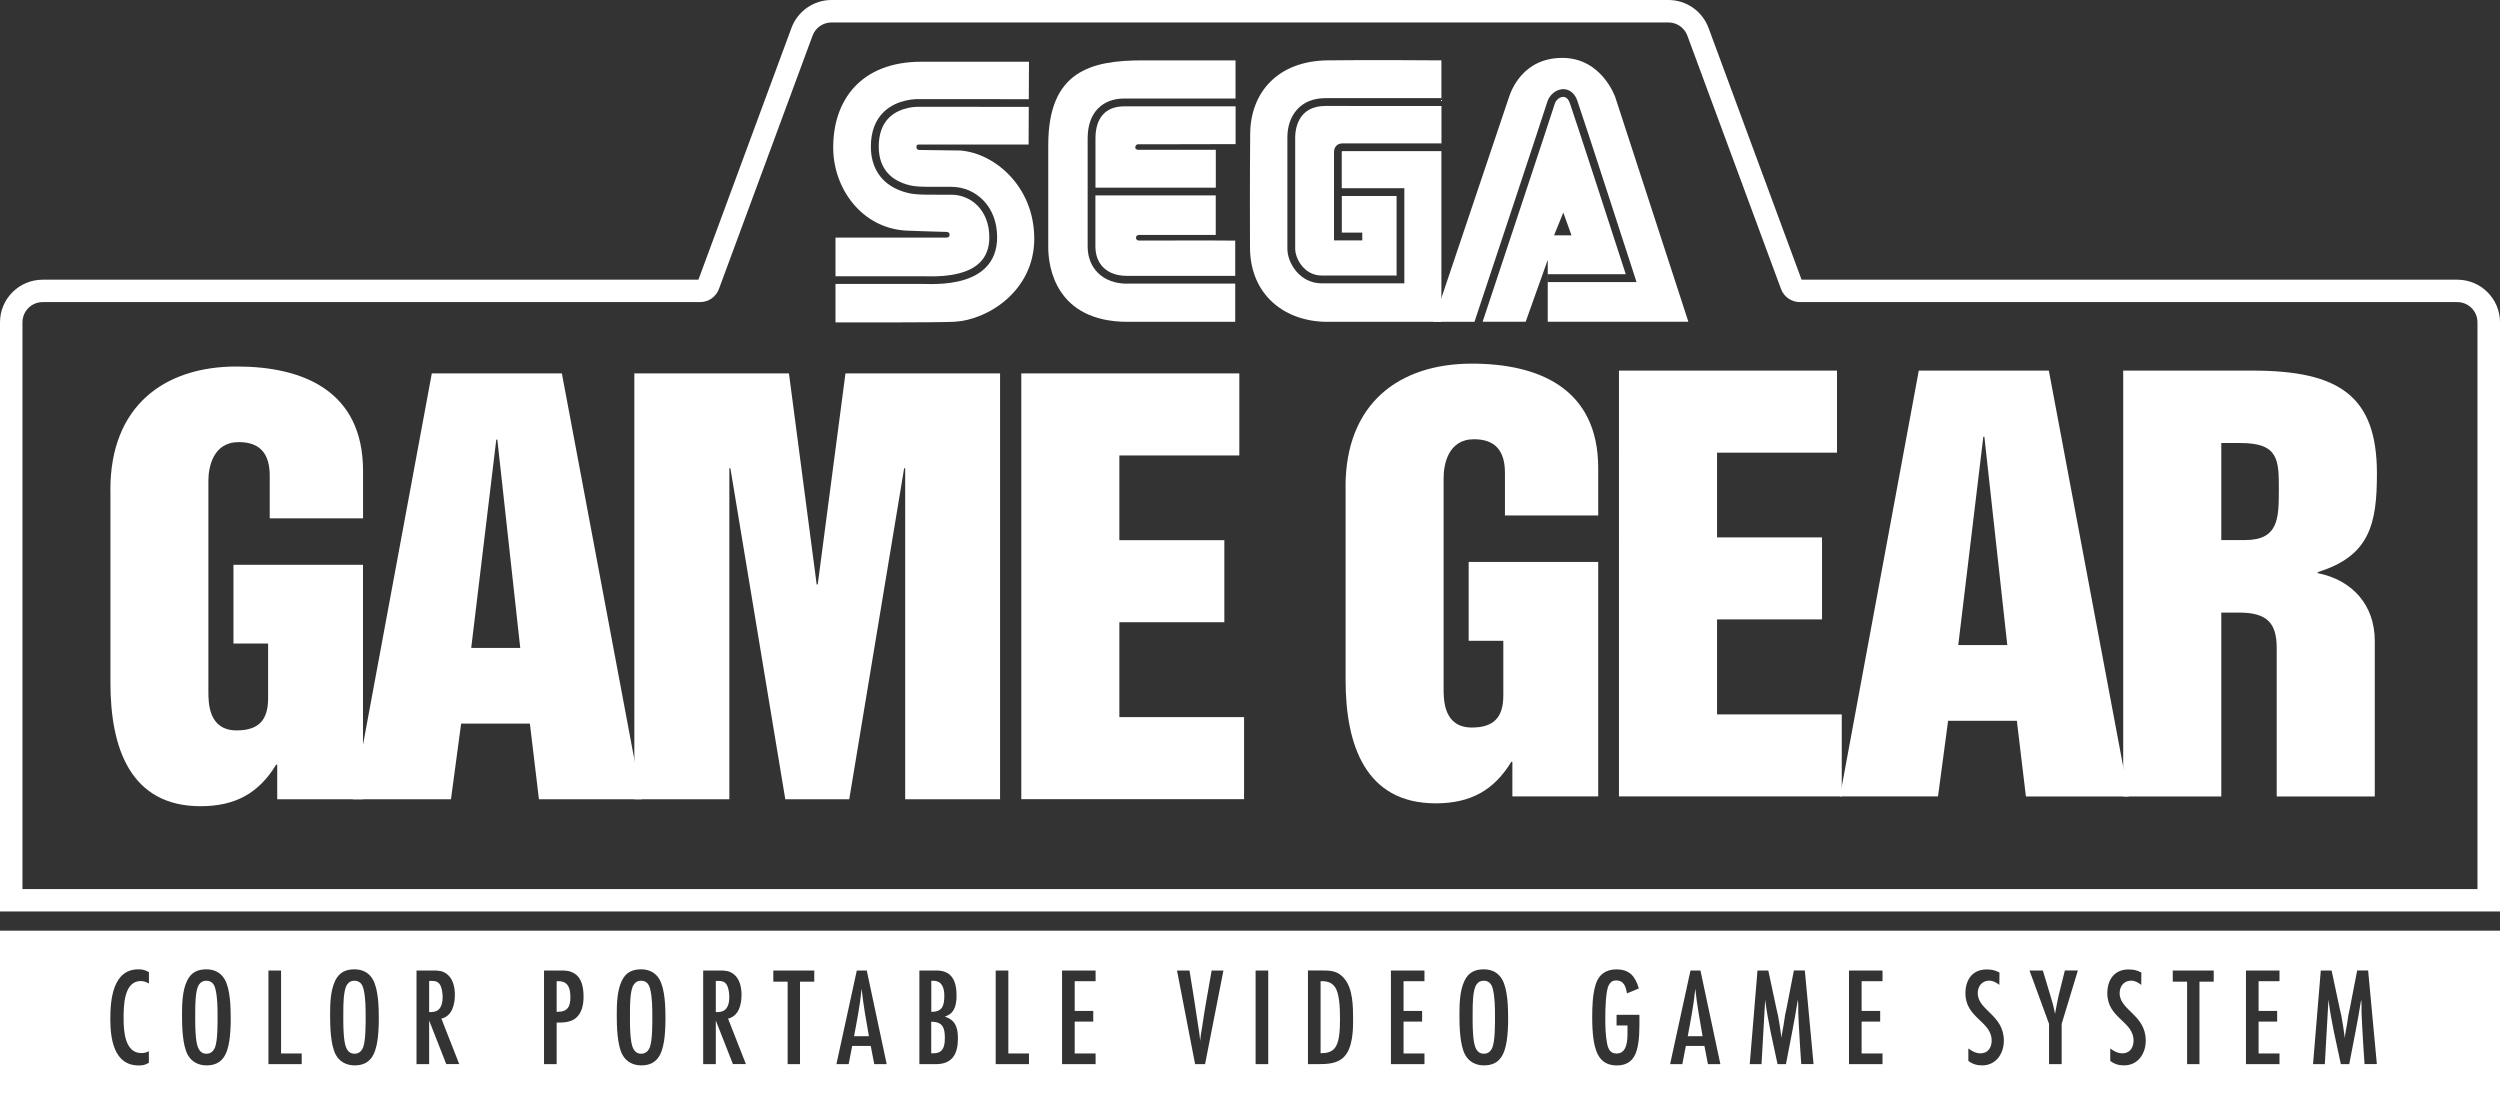 <?xml version="1.0" encoding="utf-8"?>
<!-- Generator: Adobe Illustrator 26.0.3, SVG Export Plug-In . SVG Version: 6.00 Build 0)  -->
<svg version="1.1" id="Layer_1" xmlns="http://www.w3.org/2000/svg" xmlns:xlink="http://www.w3.org/1999/xlink" x="0px" y="0px"
	 viewBox="0 0 3839 1695.3" style="enable-background:new 0 0 3839 1695.3;" xml:space="preserve">
<rect x="0" y="0" width="3839" height="1695.3" fill="#333333" stroke="none"/>
<style type="text/css">
	.st0{fill:#FFFFFF;}
	.st1{fill:#FFA300;}
	.st2{fill:#D60700;}
	.st3{fill:#034693;}
	.st4{fill:none;stroke:#FFFFFF;stroke-width:11.969;stroke-miterlimit:10;}
	
		.st5{clip-path:url(#SVGID_00000123424854668891501650000005206899622852228284_);fill:none;stroke:#FFFFFF;stroke-width:11.969;stroke-miterlimit:10;}
	
		.st6{clip-path:url(#SVGID_00000054971087272074898240000006569793128574715800_);fill:none;stroke:#FFFFFF;stroke-width:11.969;stroke-miterlimit:10;}
	
		.st7{clip-path:url(#SVGID_00000024706441927392201490000011302441660496313780_);fill:none;stroke:#FFFFFF;stroke-width:11.969;stroke-miterlimit:10;}
	
		.st8{clip-path:url(#SVGID_00000035508982605534094760000014498513454693948065_);fill:none;stroke:#FFFFFF;stroke-width:11.969;stroke-miterlimit:10;}
	
		.st9{clip-path:url(#SVGID_00000042726734512496800630000011036501914803404467_);fill:none;stroke:#FFFFFF;stroke-width:11.969;stroke-miterlimit:10;}
	
		.st10{clip-path:url(#SVGID_00000146480207435752566600000017050267908568019385_);fill:none;stroke:#FFFFFF;stroke-width:11.969;stroke-miterlimit:10;}
	.st11{fill:none;stroke:#000000;stroke-width:11.969;stroke-miterlimit:10;}
	
		.st12{clip-path:url(#SVGID_00000067929220952126706130000015203795295437439644_);fill:none;stroke:#000000;stroke-width:11.969;stroke-miterlimit:10;}
	
		.st13{clip-path:url(#SVGID_00000145742968514519534630000005471368661941650592_);fill:none;stroke:#000000;stroke-width:11.969;stroke-miterlimit:10;}
	
		.st14{clip-path:url(#SVGID_00000145759353144734077150000013019111364198789566_);fill:none;stroke:#000000;stroke-width:11.969;stroke-miterlimit:10;}
	
		.st15{clip-path:url(#SVGID_00000059273763040329476870000008610944821993246639_);fill:none;stroke:#000000;stroke-width:11.969;stroke-miterlimit:10;}
	
		.st16{clip-path:url(#SVGID_00000110434814546572919530000007339667699666765234_);fill:none;stroke:#000000;stroke-width:11.969;stroke-miterlimit:10;}
	
		.st17{clip-path:url(#SVGID_00000048471693794832299730000004282005767635668916_);fill:none;stroke:#000000;stroke-width:11.969;stroke-miterlimit:10;}
	.st18{fill:none;}
</style>
<g>
	<g>
		<path class="st0" d="M1116,1512.3c-3.2-5.4-8-6-13.6-6h-3.2v47.9c5,0,10.1-0.2,14-3.4c5.4-4.5,6.7-12.7,6.7-19.4
			C1119.9,1525.5,1119,1517.5,1116,1512.3z"/>
		<path class="st0" d="M2292.6,1519.6c-1.7-7.8-5.6-13.6-14.2-13.6c-5.2,0-8.4,1.9-11.2,6c-5.8,8.2-5.8,31.7-5.8,41.8
			c0,15.1-0.4,30.6,1.9,45.5c1.5,8.8,4.5,18.8,15.3,18.8c6.9,0,11-4.1,13.4-10.3c3.9-11,3.7-35.8,3.7-48.3
			C2295.6,1546.4,2295.6,1532.6,2292.6,1519.6z"/>
		<path class="st0" d="M1450.1,1528.7c0-11.2-3.4-22.6-16.8-22.6h-3.2v47.6h1.3C1447.9,1553.7,1450.1,1542.7,1450.1,1528.7z"/>
		<path class="st0" d="M1430,1569v48.5c4.1,0,8.4,0,12.1-1.7c8-3.7,8.8-14.2,8.8-21.8C1451,1578.3,1447.7,1569,1430,1569z"/>
		<path class="st0" d="M1311.5,1591.2h22.8c-4.3-24.1-8.6-48.5-11.2-72.9C1320.8,1542.9,1316,1567.1,1311.5,1591.2z"/>
		<path class="st0" d="M558.4,1519.6c-1.7-7.8-5.6-13.6-14.2-13.6c-5.2,0-8.4,1.9-11.2,6c-5.8,8.2-5.8,31.7-5.8,41.8
			c0,15.1-0.4,30.6,1.9,45.5c1.5,8.8,4.5,18.8,15.3,18.8c6.9,0,11-4.1,13.4-10.3c3.9-11,3.7-35.8,3.7-48.3
			C561.4,1546.4,561.4,1532.6,558.4,1519.6z"/>
		<path class="st0" d="M998.6,1519.6c-1.7-7.8-5.6-13.6-14.2-13.6c-5.2,0-8.4,1.9-11.2,6c-5.8,8.2-5.8,31.7-5.8,41.8
			c0,15.1-0.4,30.6,1.9,45.5c1.5,8.8,4.5,18.8,15.3,18.8c6.9,0,11-4.1,13.4-10.3c3.9-11,3.7-35.8,3.7-48.3
			C1001.6,1546.4,1001.6,1532.6,998.6,1519.6z"/>
		<path class="st0" d="M331,1519.6c-1.7-7.8-5.6-13.6-14.2-13.6c-5.2,0-8.4,1.9-11.2,6c-5.8,8.2-5.8,31.7-5.8,41.8
			c0,15.1-0.4,30.6,1.9,45.5c1.5,8.8,4.5,18.8,15.3,18.8c6.9,0,11-4.1,13.4-10.3c3.9-11,3.7-35.8,3.7-48.3
			C334,1546.4,334,1532.6,331,1519.6z"/>
		<path class="st0" d="M857.4,1506.7h-2.6v47h1.7c15.7,0,19.4-8.6,19.4-22.8C875.9,1517.9,872.5,1506.7,857.4,1506.7z"/>
		<path class="st0" d="M675.8,1512.3c-3.2-5.4-8-6-13.6-6H659v47.9c5,0,10.1-0.2,14-3.4c5.4-4.5,6.7-12.7,6.7-19.4
			C679.7,1525.5,678.8,1517.5,675.8,1512.3z"/>
		<path class="st0" d="M2030.3,1506.7h-2.4v110.6h0.9c18.3,0,24.6-8.4,27.4-25.6c1.3-8.8,1.5-17.9,1.5-26.7c0-9.3-0.2-18.8-1.3-28
			C2054.2,1520.3,2049.9,1506.7,2030.3,1506.7z"/>
		<path class="st0" d="M2591.7,1591.2h22.8c-4.3-24.1-8.6-48.5-11.2-72.9C2600.9,1542.9,2596.2,1567.1,2591.7,1591.2z"/>
		<path class="st0" d="M0,1429.1l0,266.2h3839v-266.2H0z M228.6,1510.2c-3.9-2.2-8-3.7-12.5-3.7c-26.1,0-26.3,38.8-26.3,57.1
			c0,18.8,1.5,53.5,27.4,53.5c4.3,0,7.5-0.9,11.4-2.8v17.7c-5.8,3.4-9.1,4.1-15.7,4.1c-38.4,0-43.5-41.8-43.5-71.3
			s3.7-76.3,43.1-76.3c6.7,0,10.3,1.1,16.2,4.3V1510.2z M352.1,1598.7c-3.4,21.1-11,37.3-34.9,37.3c-12.3,0-22.8-5.2-28.9-16.2
			c-8.2-14.9-8.8-44-8.8-61c0-16.8,0.4-37.5,7.8-52.8c6-12.5,15.7-17.5,29.5-17.5c12.1,0,22,4.7,28.2,15.3c8.8,15.3,9.3,43.3,9.3,61
			C354.3,1576.3,353.8,1587.5,352.1,1598.7z M463.3,1634.1h-51.1v-143.8h19.4v127.4h31.7V1634.1z M579.5,1598.7
			c-3.4,21.1-11,37.3-34.9,37.3c-12.3,0-22.8-5.2-28.9-16.2c-8.2-14.9-8.8-44-8.8-61c0-16.8,0.4-37.5,7.8-52.8
			c6-12.5,15.7-17.5,29.5-17.5c12.1,0,22,4.7,28.2,15.3c8.8,15.3,9.3,43.3,9.3,61C581.6,1576.3,581.2,1587.5,579.5,1598.7z
			 M685.3,1634.1l-26.3-67v67h-19.4v-143.8h25.7c7.8,0,14.4,0.4,20.9,5.4c9.7,7.3,12.3,20.7,12.3,32.1c0,14-3.9,32.5-20.7,36.4
			l27.4,69.8H685.3z M883.7,1563.8c-8.2,6.3-19,6.5-28.9,6.5v63.8h-19.4v-143.8h25.4c8,0,14,0.2,21.1,4.5
			c11.9,7.1,14.2,22.8,14.2,35.6C896.2,1542.3,893.6,1556.1,883.7,1563.8z M1019.7,1598.7c-3.4,21.1-11,37.3-34.9,37.3
			c-12.3,0-22.8-5.2-28.9-16.2c-8.2-14.9-8.8-44-8.8-61c0-16.8,0.4-37.5,7.8-52.8c6-12.5,15.7-17.5,29.5-17.5
			c12.1,0,22,4.7,28.2,15.3c8.8,15.3,9.3,43.3,9.3,61C1021.8,1576.3,1021.4,1587.5,1019.7,1598.7z M1125.5,1634.1l-26.3-67v67h-19.4
			v-143.8h25.7c7.8,0,14.4,0.4,20.9,5.4c9.7,7.3,12.3,20.7,12.3,32.1c0,14-3.9,32.5-20.7,36.4l27.4,69.8H1125.5z M1250.5,1507.4h-22
			v126.7h-19v-126.7h-22v-17h62.9V1507.4z M1342.5,1634.1l-5.4-28h-28.5l-5.4,28h-18.8l31.3-143.8h15.3l30.6,143.8H1342.5z
			 M1437.2,1634.1h-25.4v-143.8h26.3c24.1,0,30.8,17,30.8,38.4c0,8-0.9,16.6-5.4,23.5c-3.2,5-7.1,6.9-12.7,8.8
			c4.5,1.7,9.3,3.9,12.7,7.5c6.3,6.7,7.5,17.2,7.5,26.1C1471,1617.9,1462.8,1634.1,1437.2,1634.1z M1580.1,1634.1H1529v-143.8h19.4
			v127.4h31.7V1634.1z M1682.4,1506.7h-32.1v45.7h28.5v16.4h-28.5v48.9h32.1v16.4h-51.5v-143.8h51.5V1506.7z M1850.5,1634.1h-15.3
			l-27.8-143.8h19.2c4.5,27.8,9.1,55.6,13.1,83.6c1.3,8.2,2.6,16.4,3.4,24.6c0.4-7.8,1.9-15.5,3.2-23.3c1.7-10.6,3-21.3,5-31.9
			l9.3-53h18.1L1850.5,1634.1z M1947.5,1634.1h-19.4v-143.8h19.4V1634.1z M2064.1,1622.7c-10.1,10.8-26.1,11.4-39.9,11.4h-15.7
			v-143.8h23.9c14,0,23.5,1.9,32.5,13.1c12.5,15.3,12.9,41.8,12.9,60.8C2077.9,1582.4,2077.3,1608.7,2064.1,1622.7z M2187.4,1506.7
			h-32.1v45.7h28.5v16.4h-28.5v48.9h32.1v16.4h-51.5v-143.8h51.5V1506.7z M2313.7,1598.7c-3.4,21.1-11,37.3-34.9,37.3
			c-12.3,0-22.8-5.2-28.9-16.2c-8.2-14.9-8.8-44-8.8-61c0-16.8,0.4-37.5,7.8-52.8c6-12.5,15.7-17.5,29.5-17.5
			c12.1,0,22,4.7,28.2,15.3c8.8,15.3,9.3,43.3,9.3,61C2315.9,1576.3,2315.4,1587.5,2313.7,1598.7z M2513.4,1612.8
			c-4.3,15.3-14.4,23.3-30.4,23.3c-24.6,0-32.3-17.2-35.8-38.6c-1.7-11.4-2.2-23.1-2.2-34.5c0-16.6,0.4-34.9,5.2-50.9
			c4.7-15.5,15.5-23.5,31.9-23.5c20.5,0,29.1,10.8,34.5,29.3l-18.1,7.5c-1.9-9.7-4.5-19.8-16.6-19.8c-6,0-8.8,2.4-11.6,7.5
			c-4.7,8.8-5.2,38.2-5.2,49.1c0,13.1,0.2,26.5,2.6,39.4c1.7,8.8,4.5,16.2,14.9,16.2c16.2,0,16.6-20.9,16.6-32.5v-10.6h-16.8v-16.4
			h35.1v5.6C2517.5,1579.8,2517.8,1597.5,2513.4,1612.8z M2622.7,1634.1l-5.4-28h-28.5l-5.4,28h-18.8l31.3-143.8h15.3l30.6,143.8
			H2622.7z M2766,1634.1c-1.3-19.8-2.8-39.9-3.7-59.7c-0.2-6.5-0.6-12.7-0.9-19.2c-0.2-6.7,0.4-13.4-0.6-20
			c-5.2,33.2-12.1,66-18.3,98.9h-12.9c-6.9-32.8-14.9-65.5-19-98.9l-5.6,98.9h-18.1l11.9-143.8h16.6l12.5,58.6
			c0.6,3.4,1.7,6.9,2.4,10.3c2.2,11.6,3.9,23.3,5.4,34.9c0.4-6.9,2.2-13.6,3.2-20.3c0.9-5.2,1.5-10.6,2.4-15.7
			c0.6-3.4,1.5-6.7,2.2-10.1l11.2-57.8h16.8l13.4,143.8H2766z M2890.8,1506.7h-32.1v45.7h28.5v16.4h-28.5v48.9h32.1v16.4h-51.5
			v-143.8h51.5V1506.7z M3043.7,1636c-8,0-14.7-1.9-21.1-6.9V1610c5.8,4.3,11.4,7.5,18.8,7.5c11.4,0,17-9.1,17-19.6
			c0-29.7-40.3-34.3-40.3-72.6c0-20.5,10.6-36.6,32.5-36.6c8,0,12.7,1.1,19.8,4.7l-0.2,19c-4.7-3.7-9.7-6.5-15.7-6.5
			c-11,0-17.5,8.8-17.5,19.2c0,26.5,40.1,33.2,40.1,72.9C3077.1,1617.9,3065.3,1636,3043.7,1636z M3165.9,1572.2v61.9h-19.4v-61.9
			l-30-81.9h20.5l11.6,38.6c2.8,9.3,5,16.4,7.1,28c1.1-6.5,3.9-21.1,5.6-28.5l9.5-38.2h20L3165.9,1572.2z M3261.6,1636
			c-8,0-14.7-1.9-21.1-6.9V1610c5.8,4.3,11.4,7.5,18.8,7.5c11.4,0,17-9.1,17-19.6c0-29.7-40.3-34.3-40.3-72.6
			c0-20.5,10.6-36.6,32.5-36.6c8,0,12.7,1.1,19.8,4.7l-0.2,19c-4.7-3.7-9.7-6.5-15.7-6.5c-11,0-17.5,8.8-17.5,19.2
			c0,26.5,40.1,33.2,40.1,72.9C3295,1617.9,3283.2,1636,3261.6,1636z M3399.5,1507.4h-22v126.7h-19v-126.7h-22v-17h62.9V1507.4z
			 M3500.4,1506.7h-32.1v45.7h28.5v16.4h-28.5v48.9h32.1v16.4h-51.5v-143.8h51.5V1506.7z M3631,1634.1c-1.3-19.8-2.8-39.9-3.7-59.7
			c-0.2-6.5-0.6-12.7-0.9-19.2c-0.2-6.7,0.4-13.4-0.6-20c-5.2,33.2-12.1,66-18.3,98.9h-12.9c-6.9-32.8-14.9-65.5-19-98.9l-5.6,98.9
			h-18.1l11.9-143.8h16.6l12.5,58.6c0.6,3.4,1.7,6.9,2.4,10.3c2.2,11.6,3.9,23.3,5.4,34.9c0.4-6.9,2.2-13.6,3.2-20.3
			c0.9-5.2,1.5-10.6,2.4-15.7c0.6-3.4,1.5-6.7,2.2-10.1l11.2-57.8h16.8l13.4,143.8H3631z"/>
	</g>
	<path class="st0" d="M3773.5,429.5H2766.5L2623.6,42.8c-9.5-25.6-34.1-42.8-61.4-42.8H1276.8c-27.3,0-51.9,17.2-61.4,42.8
		l-142.9,386.7H65.5C29.4,429.5,0,458.8,0,494.9v904.7h3839V494.9C3839,458.8,3809.6,429.5,3773.5,429.5z M3804.5,1365.2H34.5V494.9
		c0-17.1,13.9-31,31-31H1075c13,0,24.6-8.1,29-20.2l143.8-389c4.5-12.2,16.1-20.2,29-20.2h1285.3c13,0,24.6,8.1,29,20.2l143.8,389
		c4.5,12.2,16.1,20.2,29,20.2h1009.5c17.1,0,31,13.9,31,31V1365.2z"/>
	<g>
		<g>
			<g>
				<path class="st0" d="M169.5,751.9c0-127.7,81.8-189.1,194-189.1c102.3,0,194,37.6,194,160.4v72.8H414.2v-65.5
					c0-32.7-13.9-51.6-47.5-51.6c-40.1,0-46.7,39.3-46.7,59.7v323.3c0,17.2,0,59.7,43.4,59.7c33.6,0,48.3-15.6,48.3-49.1v-84.3
					h-53.2V867.3h198.9v360.1H425.7v-53.2h-1.6c-27,44.2-63,63.8-116.2,63.8c-108,0-138.3-90-138.3-189.1V751.9z"/>
				<path class="st0" d="M663.1,573.4h199.7l122.8,654h-158l-13.9-116.2H708.1l-15.6,116.2H541.9L663.1,573.4z M723.6,995h75.3
					l-35.2-320h-1.6L723.6,995z"/>
				<path class="st0" d="M974.1,573.4h237.4l42.6,324.1h1.6l42.6-324.1h237.4v654h-145.7V719.1h-1.6l-84.3,508.3h-98.2l-84.3-508.3
					h-1.6v508.3H974.1V573.4z"/>
				<path class="st0" d="M1568.3,573.4h334.8v126h-184.2v130.1h161.2v126h-161.2v145.7h191.5v126h-342.1V573.4z"/>
			</g>
			<g>
				<path class="st0" d="M2066.2,747.5c0-127.7,81.8-189.1,194-189.1c102.3,0,194,37.7,194,160.4v72.8h-143.2v-65.5
					c0-32.7-13.9-51.6-47.5-51.6c-40.1,0-46.7,39.3-46.7,59.7v323.3c0,17.2,0,59.7,43.4,59.7c33.6,0,48.3-15.6,48.3-49.1V984h-53.2
					V862.9h198.9V1223h-131.8v-53.2h-1.6c-27,44.2-63,63.8-116.2,63.8c-108,0-138.3-90-138.3-189.1V747.5z"/>
				<path class="st0" d="M2486.1,569.1h334.8v126h-184.2v130.1h161.2v126h-161.2V1097h191.5v126h-342.1V569.1z"/>
				<path class="st0" d="M2946.5,569.1h199.7l122.8,654h-158l-13.9-116.2h-105.6L2976,1223h-150.6L2946.5,569.1z M3007.1,990.6h75.3
					l-35.2-320h-1.6L3007.1,990.6z"/>
			</g>
		</g>
		<path class="st0" d="M3646.7,1132.4c-0.1-11.4,0-22.6,0-32.9V1069V984c0-54.8-34.4-93.3-87.6-103.9v-1.6
			c80.2-24.6,90.9-74.5,90.9-151.4c0-117.9-56.5-158-190.7-158h-198.9v654h150.6V940.7h27.8c42.6,0,57.3,16.4,57.3,54v104.8
			c0,43.4,0,98.5,0,123.6h150.6V1132.4z M3447.8,829.3h-36.8v-149h29.5c58.9,0,58.9,26.2,58.9,72
			C3499.3,795,3499.3,829.3,3447.8,829.3z"/>
	</g>
	<g>
		<path class="st0" d="M2035.2,162.7C2035.2,162.7,2035.2,162.7,2035.2,162.7c-42.4,0-46.2,36.5-46.3,47.6
			c-0.1,10.1-0.1,96.7,0,143.2c0,13.8,0,24.3,0,28.5c0,14.7,13.6,41.1,40.8,41.1h114.9V301h-84.1c0,29,0,56.2,0,56.2l31.4,0v12
			h-43.4c0,0,0-124.7,0-135.2c0-4.1,1.3-13.8,13.5-13.8h151.5v-57.4C2213.3,162.7,2098.8,162.7,2035.2,162.7z"/>
		<path class="st0" d="M2060.6,232.2c-0.1,0.3-0.2,0.8-0.2,1.7c0,4.7,0,29.1,0,55.1h96.1v146.1h-126.8c-34,0-52.8-31.4-52.8-53.1
			c0-4.2,0-14.7,0-28.5c0-46.6-0.1-133.2,0-143.4c0.2-16.3,5.1-30.5,14.1-41c10.3-12.1,25.6-18.4,44.2-18.4c0,0,0,0,0,0
			c63.7,0,178.2,0,178.2,0l0,5.6V92.7c0,0-118.5-0.9-175.5,0c-76.2,1.2-117.4,49.6-118.1,112.1c-0.6,62.5-0.5,156.1-0.3,176.3
			c0.6,72.1,53.9,114,121.2,113.1h172.7V232.1h-151.5C2061.2,232.1,2060.8,232.2,2060.6,232.2z"/>
	</g>
	<path class="st0" d="M1730.4,435.6c-36,0-60.2-23-60.2-57.1V212.6c0-19.8,5.4-35.3,16-46.1c9.8-9.9,23.6-15.2,40-15.2h171.1V92.7
		c0,0-132.4,0-142.7,0c-80.3,0-144.9,17-144.9,130c0,0,0,152.8,0,157.2c0,29,10.8,114.3,122.1,114.3h165v-58.7H1730.4z"/>
	<g>
		<path class="st0" d="M1804.3,369.4h-6.8h-4.3h-44.5c-2.4,0-4.3-1.9-4.3-4.3c0-2.4,1.9-4.3,4.3-4.3h44.5h4.3h6.8h62.6v-60.7h-184.8
			v78.3c0,27.9,18.5,45.2,48.2,45.2h166.5v-54.1l-33.2-0.2H1804.3z"/>
		<path class="st0" d="M1726.3,163.3c-28.4,0-44.1,17.5-44.1,49.3v75.6H1867V230h-62.4H1779h-4.3h-27.1c-2.4,0-4.3-1.4-4.3-3.7
			c0-2.4,1.9-4.8,4.3-4.8h27.1h4.3h25.6l92.8-0.2v-58H1726.3z"/>
	</g>
	<g>
		<path class="st0" d="M1391.1,354.1c0,0,50.3,1.9,57.3,1.9c7,0,10.1,0.2,9.7,5.3c-0.3,4.2-5.5,3.6-10.4,3.6h-164.7v58.3l0,1h134.8
			c1.2,0,2.6,0,4.3,0.1c16.4,0.3,59.9,1.1,82.5-21.1c9.7-9.5,14.6-22.5,14.6-38.6c0-43.1-29.3-65.6-58.2-65.6c-5.1,0-9.7,0-14,0
			c-37.5,0.1-47.6,0.1-64.7-6.4c-29-11-45-34.9-45-67.4c0-22.8,6.8-40.9,20.1-53.6c21.1-20.1,51-19.5,53.7-19.4l168.7,0.1l0,6
			l0.3-63.5c0,0-109.2,0-165.4,0c-93.4,0-136.2,60-135.2,133.9C1280.3,289.1,1322.6,350,1391.1,354.1z"/>
		<path class="st0" d="M1474.6,231.1c0,0-59.2-0.8-62.6-0.8c-3.4,0-5.1-2.1-4.7-5c0.4-2.9,0.9-3.4,4.7-3.4c3.8,0,167.5,0,167.5,0
			l0.3-57.8l-168.9-0.1l-0.1,0c-0.3,0-27.2-1-45.1,16.2c-10.8,10.4-16.3,25.5-16.3,44.9c0,34.9,20.2,49.8,37.2,56.2
			c15.1,5.7,23.8,5.7,60.4,5.6c4.3,0,9,0,14,0c18.6,0,36,7.4,49,20.8c13.9,14.4,21.2,34,21.2,56.7c0,19.4-6.1,35.3-18.2,47.1
			c-22.8,22.4-61.5,24.7-82.9,24.7c-3.2,0-5.9,0-8.2-0.1c-1.6,0-3-0.1-4.1-0.1h-134.8v-6.6l0,65.7c0,0,158.4,0.4,182.9-1
			c51.2-2.9,122.3-47.5,122.3-127.5C1588.2,286.8,1528,235.3,1474.6,231.1z"/>
	</g>
	<path class="st0" d="M2592.7,494.2l-112.2-344.7c0,0-20.5-60.6-81.4-60.6c-60.9,0-78.8,50.8-82,60.6c-1.1,3.5-116,344.7-116,344.7
		h63.1c9.7-29.1,107.2-322.3,111.7-337.4c3.3-11.2,13.5-19.5,24.1-19.9c0.2,0,0.4,0,0.6,0c9.5,0,17.4,6.4,21.3,17.1
		c7.7,21.4,85.3,261.1,88.6,271.3l2.5,7.8h-136.4v-12h119.9c-13.8-42.5-79.1-244-86-263.1c-1.6-4.3-4.7-9.4-10.3-9.2
		c-5.6,0.2-11.2,5-13,11.3c-4.5,15-95.3,288.2-110.5,334h66.1l33.9-95.1v95.1H2592.7z M2400.6,326.4l12.6,35h-26.8L2400.6,326.4z"/>
</g>
</svg>
